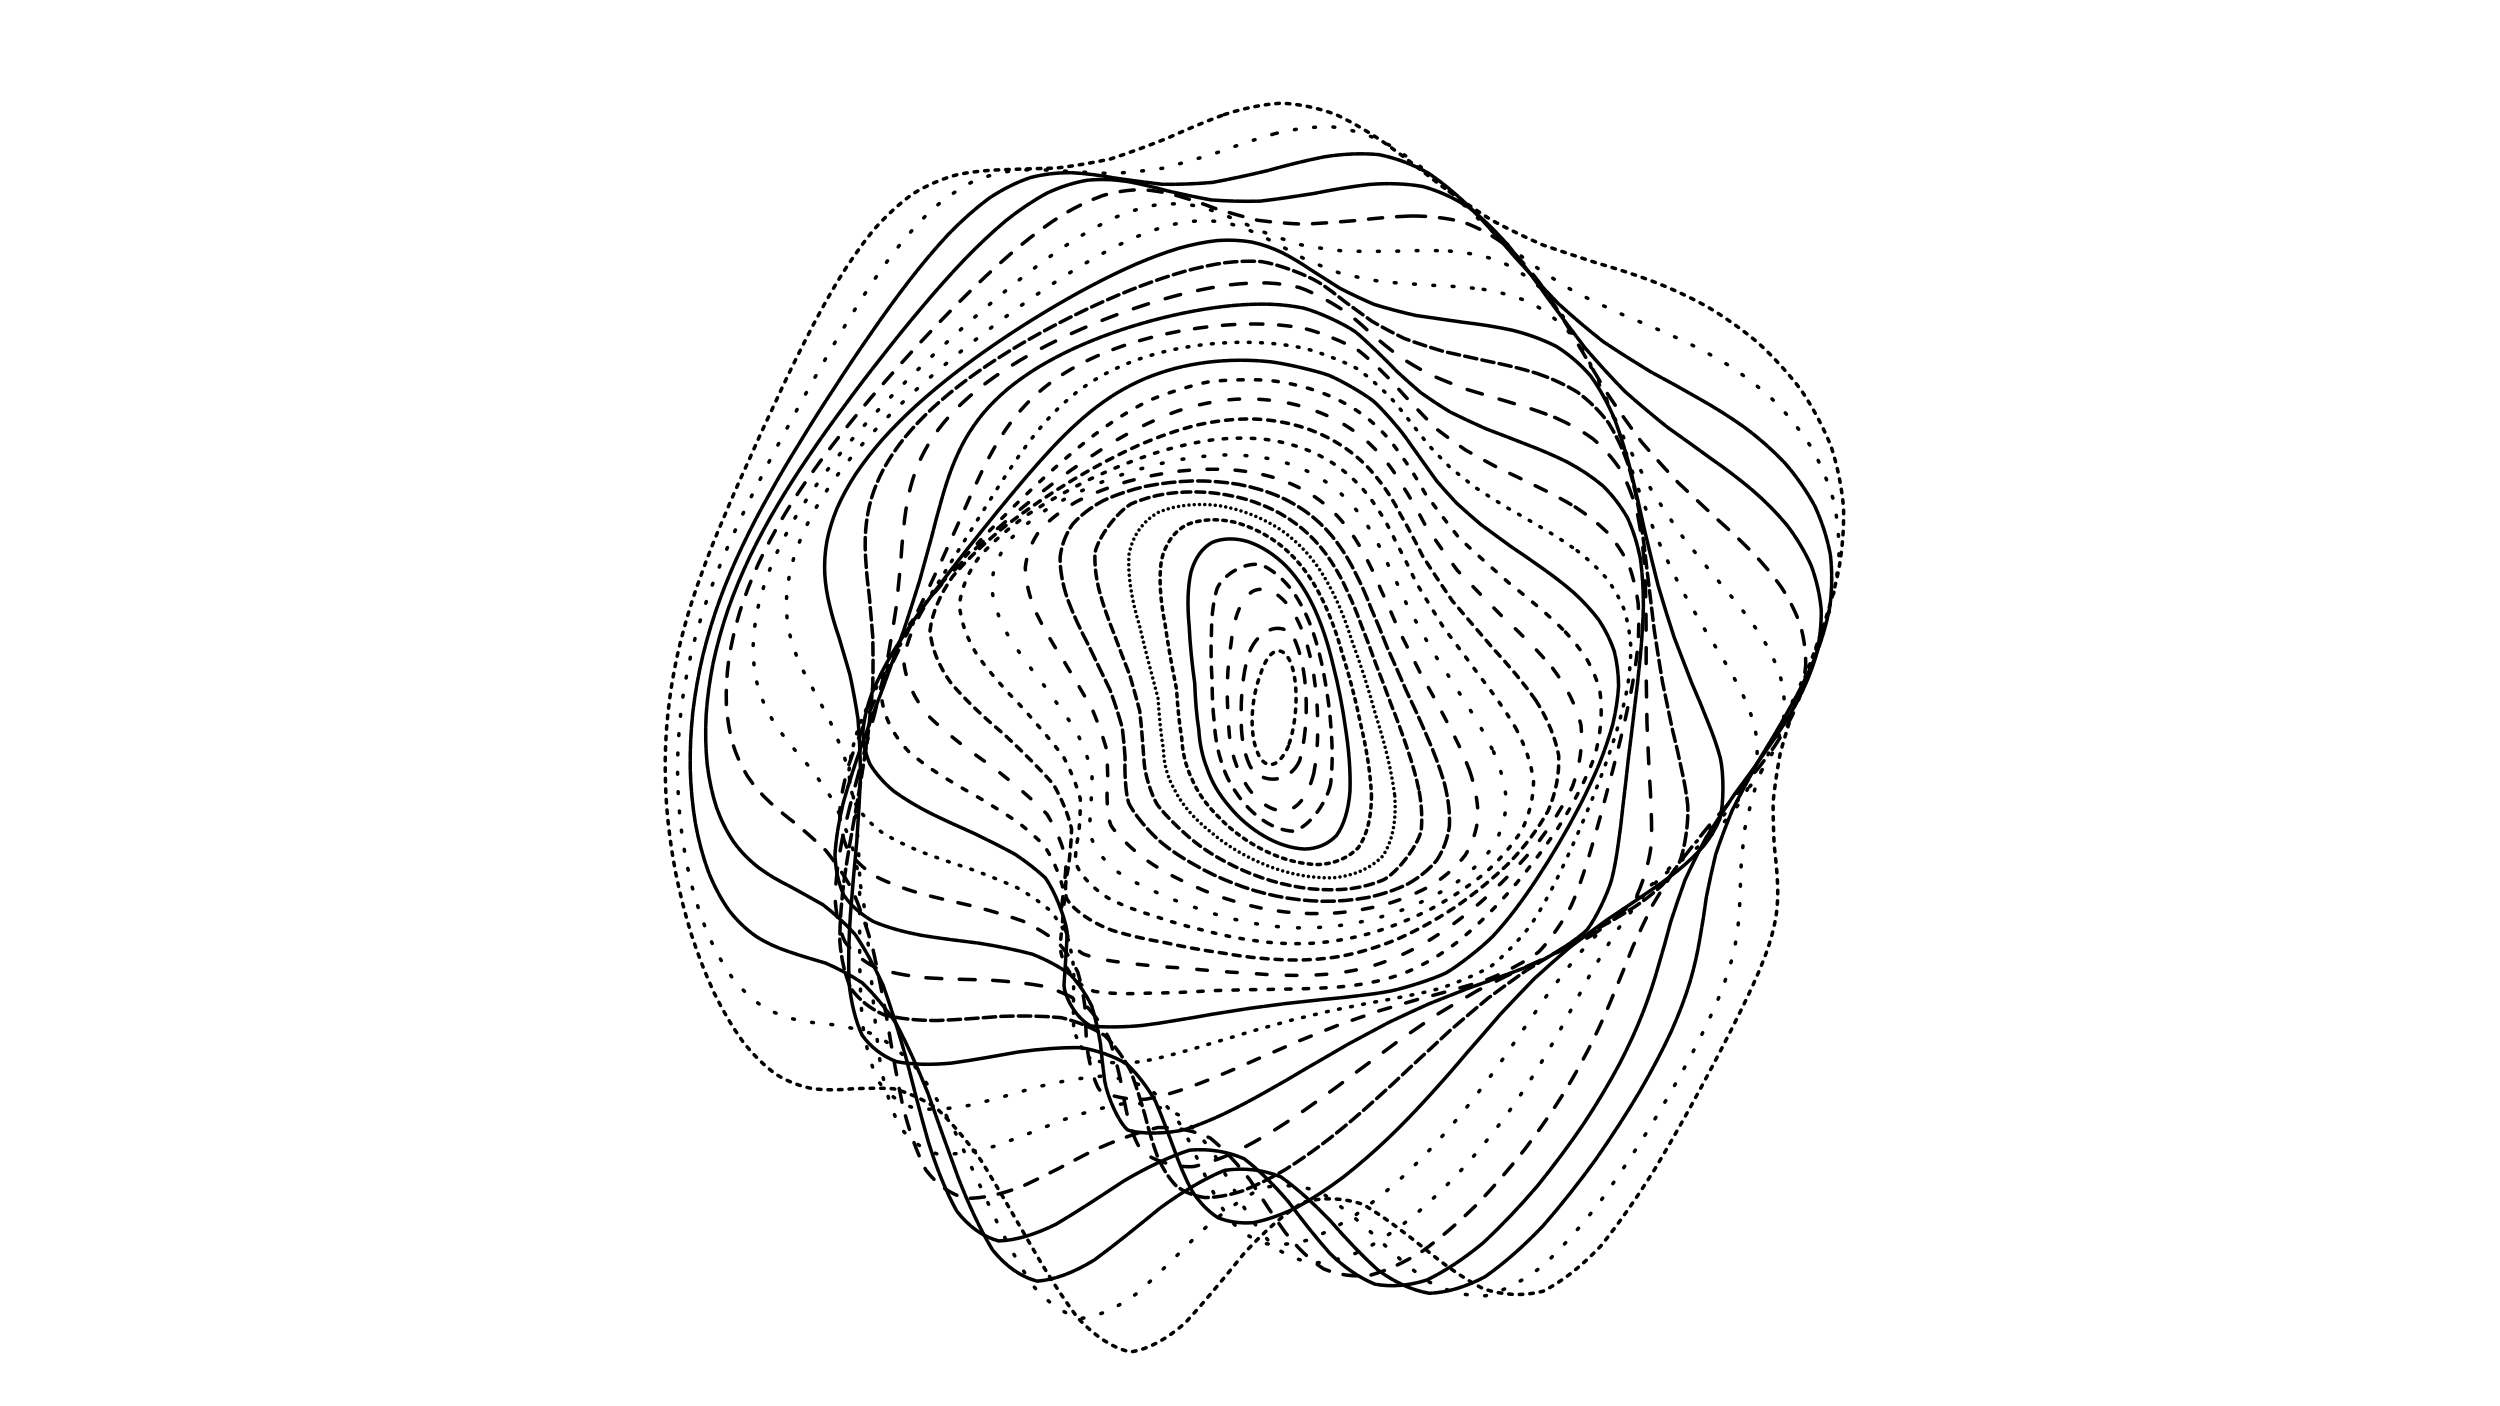 <svg xmlns="http://www.w3.org/2000/svg" version="1.1" xmlns:xlink="http://www.w3.org/1999/xlink" xmlns:svgjs="http://svgjs.dev/svgjs" viewBox="0 0 1422 800"><defs><linearGradient x1="50%" y1="0%" x2="50%" y2="100%" id="ccchaos-grad"><stop stop-color="hsl(162, 100%, 58%)" stop-opacity="1" offset="0%"></stop><stop stop-color="hsl(270, 73%, 53%)" stop-opacity="1" offset="100%"></stop></linearGradient></defs><g stroke-width="2" stroke="url(#ccchaos-grad)" fill="none" stroke-linecap="round"><path d="M696.4 65.16C707.4 61.56 718.22 59.34 728.82 58.69 739.43 59.18 749.84 61.4 760.04 65.23 770.26 70.05 780.29 76.1 790.13 83.08 800.03 90.29 809.79 97.83 819.41 105.42 829.15 112.42 838.81 119.07 848.42 125.24 858.2 130.45 867.98 135.15 877.78 139.43 887.81 142.89 897.89 146.19 908.02 149.5 918.38 152.48 928.78 155.82 939.16 159.67 949.7 163.67 960.14 168.44 970.39 174.04 980.6 180.07 990.45 187.01 999.79 194.79 1008.83 203.1 1017.13 212.18 1024.54 221.94 1031.35 232.12 1037.06 242.85 1041.55 253.98 1045.24 265.4 1047.61 277.1 1048.63 288.95 1048.89 300.97 1047.88 313.05 1045.7 325.08 1043.09 337.2 1039.6 349.21 1035.41 361.03 1031.35 372.89 1027.01 384.51 1022.6 395.82 1018.91 407.13 1015.58 417.83 1012.71 427.89 1010.84 437.92 1009.46 447.29 1008.54 456 1008.52 464.68 1008.76 472.73 1009.11 480.17 1009.99 487.67 1010.67 494.68 1011 501.32 1011.4 508.22 1011.15 514.98 1010.14 521.79 1008.84 529.21 1006.6 537.02 1003.39 545.44 999.69 554.86 994.98 565.2 989.3 576.6 983.12 589.17 976.03 602.84 968.14 617.49 959.85 632.93 950.86 648.89 941.3 664.93 931.49 680.62 921.22 695.41 910.59 708.65 899.85 720.01 888.85 728.79 877.67 734.47 866.46 737.34 855.13 736.83 843.73 733.07 832.36 727.16 820.93 719.05 809.5 709.56 798.11 700.4 786.7 691.88 775.3 685.02 763.94 681.32 752.58 680.81 741.24 683.84 729.91 690.86 718.59 700.95 707.3 713.32 696.01 727.26 684.99 740.71 674.27 752.36 663.53 761.84 653.06 767.55 642.88 769 632.67 766.63 622.74 760 613.1 749.72 603.41 736.81 593.99 721.8 584.85 705.71 575.65 689.62 566.7 674.16 558.03 660.05 549.26 647.95 540.75 637.95 532.48 630.14 524.1 624.77 515.95 621.27 508.05 619.23 500.01 618.82 492.2 619.01 484.64 619.32 476.95 620.05 469.51 620.13 462.35 619.23 455.08 617.89 448.11 615.2 441.47 611.12 434.78 606.25 428.45 599.99 422.54 592.48 416.64 584.26 411.19 574.98 406.24 564.87 401.36 554.28 397.02 543.1 393.25 531.5 389.6 519.68 386.54 507.62 384.12 495.47 381.84 483.25 380.19 471.04 379.21 458.92 378.35 446.8 378.15 434.8 378.62 422.97 379.19 411.15 380.4 399.75 382.19 388.75 384.02 377.72 386.4 367.04 389.28 356.67 392.14 346.19 395.47 335.94 399.23 325.85 402.9 315.56 406.97 305.34 411.4 295.12 415.7 284.6 420.34 274 425.3 263.27 430.11 252.2 435.24 240.96 440.68 229.58 445.98 217.95 451.61 206.25 457.55 194.58 463.4 182.9 469.59 171.48 476.12 160.48 482.61 149.87 489.47 139.99 496.68 131.04 503.9 122.86 511.49 115.84 519.45 110.1 527.44 105.26 535.8 101.69 544.51 99.34 553.27 97.57 562.36 96.68 571.76 96.47 581.21 96.11 590.96 95.9 600.95 95.58 610.99 94.38 621.26 92.68 631.72 90.4 642.21 86.98 652.87 83.03 663.66 78.75 674.46 73.86 685.39 69.21 696.39 65.16" stroke-dasharray="2 4" transform="rotate(0, 711, 400)" opacity="1.00"></path><path d="M695.67 75.96C706.28 72.33 716.75 70.03 727.05 69.24 737.35 69.55 747.49 71.53 757.46 75.1 767.46 79.66 777.31 85.46 787.01 92.24 796.78 99.32 806.43 106.82 815.99 114.46 825.66 121.63 835.29 128.53 844.87 135.02 854.62 140.62 864.37 145.73 874.14 150.39 884.1 154.21 894.1 157.78 904.11 161.25 914.31 164.26 924.51 167.49 934.63 171.07 944.85 174.65 954.92 178.85 964.74 183.74 974.47 188.94 983.79 194.95 992.56 201.75 1000.99 208.97 1008.69 216.97 1015.49 225.64 1021.71 234.71 1026.88 244.36 1030.87 254.47 1034.13 264.87 1036.16 275.62 1036.93 286.59 1037.02 297.75 1035.96 309.02 1033.8 320.32 1031.29 331.71 1027.96 343.05 1023.99 354.25 1020.16 365.48 1016.06 376.52 1011.86 387.3 1008.34 398.08 1005.12 408.31 1002.28 417.97 1000.37 427.61 998.89 436.68 997.82 445.2 997.58 453.73 997.58 461.76 997.69 469.35 998.33 477.05 998.81 484.45 998.99 491.66 999.29 499.21 999.03 506.8 998.1 514.6 996.95 523.06 994.96 532.01 992.09 541.63 988.81 552.18 984.59 563.59 979.47 575.94 973.89 589.23 967.45 603.36 960.23 618.18 952.63 633.41 944.33 648.79 935.45 663.88 926.31 678.29 916.68 691.51 906.66 702.96 896.51 712.46 886.06 719.36 875.39 723.29 864.67 724.66 853.79 722.98 842.8 718.45 831.83 712.21 820.77 704.19 809.69 695.17 798.63 686.75 787.54 679.13 776.46 673.22 765.4 670.36 754.34 670.47 743.3 673.85 732.27 680.86 721.25 690.67 710.26 702.52 699.26 715.82 688.55 728.68 678.11 739.93 667.66 749.27 657.48 755.19 647.57 757.23 637.64 755.76 627.97 750.3 618.58 741.3 609.14 729.7 599.95 715.87 591.03 700.71 582.04 685.2 573.3 669.93 564.81 655.58 556.23 642.82 547.87 631.81 539.76 622.72 531.54 615.86 523.53 610.8 515.76 607.26 507.86 605.43 500.19 604.44 492.75 603.86 485.2 603.99 477.89 603.82 470.85 603.03 463.72 602.09 456.89 600.12 450.38 596.98 443.83 593.29 437.65 588.34 431.87 582.22 426.11 575.48 420.79 567.69 415.96 558.99 411.21 549.85 406.99 540 403.32 529.59 399.78 518.95 396.82 507.92 394.48 496.65 392.28 485.29 390.71 473.79 389.78 462.25 388.99 450.69 388.85 439.13 389.36 427.62 389.97 416.1 391.2 404.88 393 393.96 394.84 383.01 397.21 372.3 400.08 361.81 402.91 351.22 406.21 340.76 409.91 330.39 413.53 319.84 417.52 309.3 421.87 298.71 426.09 287.89 430.63 276.96 435.48 265.91 440.19 254.62 445.19 243.21 450.49 231.73 455.65 220.13 461.12 208.56 466.88 197.14 472.54 185.86 478.53 174.95 484.83 164.59 491.08 154.72 497.67 145.66 504.59 137.58 511.5 130.29 518.77 124.15 526.38 119.26 534.01 115.18 541.99 112.27 550.3 110.46 558.64 109.09 567.31 108.46 576.28 108.38 585.29 108.05 594.58 107.76 604.13 107.3 613.71 105.92 623.52 104.03 633.54 101.56 643.57 98 653.79 93.96 664.16 89.6 674.53 84.7 685.04 80.03 695.66 75.96" stroke-dasharray="1 10" transform="rotate(5.276, 711, 400)" opacity="0.97"></path><path d="M695.51 86.76C705.76 83.11 715.89 80.74 725.89 79.81 735.89 79.94 745.77 81.69 755.52 84.98 765.3 89.26 774.97 94.79 784.53 101.32 794.15 108.24 803.69 115.65 813.17 123.29 822.74 130.57 832.29 137.68 841.82 144.46 851.48 150.43 861.16 155.94 870.84 161.01 880.68 165.23 890.53 169.15 900.37 172.87 910.34 176.04 920.26 179.3 930.07 182.78 939.92 186.11 949.56 189.91 958.9 194.26 968.12 198.79 976.88 204.02 985.07 209.95 992.91 216.21 1000 223.19 1006.22 230.83 1011.88 238.83 1016.52 247.41 1020.06 256.49 1022.92 265.85 1024.64 275.61 1025.19 285.65 1025.14 295.88 1024.03 306.29 1021.92 316.8 1019.51 327.4 1016.35 338.02 1012.6 348.57 1008.99 359.15 1005.11 369.62 1001.13 379.89 997.77 390.17 994.65 399.99 991.86 409.34 989.92 418.69 988.35 427.6 987.14 436.07 986.7 444.59 986.48 452.76 986.37 460.64 986.77 468.68 987.04 476.6 987.07 484.48 987.25 492.74 986.95 501.2 986.06 509.98 985.02 519.39 983.23 529.36 980.65 540 977.73 551.42 973.95 563.62 969.33 576.59 964.32 590.22 958.48 604.44 951.89 619.02 944.94 633.69 937.32 648.18 929.1 662.05 920.62 674.99 911.64 686.52 902.25 696.14 892.71 703.81 882.83 708.95 872.7 711.29 862.51 711.35 852.12 708.71 841.59 703.61 831.05 697.21 820.41 689.41 809.71 680.95 799.02 673.31 788.29 666.6 777.55 661.61 766.82 659.52 756.08 660.21 745.35 663.88 734.64 670.87 723.93 680.38 713.24 691.72 702.55 704.4 692.13 716.68 681.98 727.51 671.81 736.68 661.9 742.76 652.26 745.31 642.59 744.67 633.17 740.29 624.01 732.54 614.81 722.23 605.84 709.62 597.12 695.49 588.34 680.73 579.78 665.85 571.46 651.5 563.06 638.33 554.87 626.56 546.9 616.42 538.83 608.24 530.96 601.74 523.32 596.75 515.57 593.46 508.02 591.16 500.72 589.51 493.3 588.76 486.13 588.02 479.23 586.98 472.25 586.07 465.56 584.41 459.19 581.86 452.8 578.97 446.76 575.01 441.12 569.99 435.51 564.5 430.34 557.99 425.64 550.56 421.03 542.74 416.92 534.14 413.37 524.9 409.94 515.43 407.09 505.45 404.84 495.1 402.73 484.64 401.23 473.91 400.37 463 399.64 452.07 399.54 440.99 400.09 429.83 400.74 418.67 401.99 407.69 403.79 396.88 405.64 386.04 408 375.34 410.84 364.76 413.65 354.1 416.9 343.49 420.55 332.9 424.11 322.17 428.04 311.4 432.3 300.56 436.44 289.55 440.9 278.44 445.64 267.25 450.25 255.91 455.14 244.52 460.3 233.14 465.33 221.76 470.65 210.52 476.25 199.54 481.74 188.82 487.53 178.58 493.62 168.99 499.64 159.95 505.99 151.79 512.64 144.63 519.27 138.25 526.24 132.98 533.52 128.9 540.81 125.52 548.43 123.21 556.37 121.87 564.32 120.83 572.59 120.4 581.15 120.38 589.73 120.02 598.6 119.61 607.72 118.97 616.86 117.41 626.24 115.32 635.83 112.66 645.43 108.97 655.22 104.83 665.18 100.42 675.14 95.51 685.26 90.84 695.51 86.76" stroke-dasharray="5 1" transform="rotate(10.552, 711, 400)" opacity="0.93"></path><path d="M695.93 97.56C705.82 93.9 715.62 91.46 725.33 90.41 735.05 90.36 744.67 91.87 754.2 94.88 763.76 98.86 773.24 104.1 782.64 110.36 792.1 117.06 801.51 124.33 810.87 131.92 820.32 139.26 829.76 146.53 839.18 153.54 848.72 159.85 858.26 165.75 867.79 171.22 877.45 175.88 887.09 180.19 896.69 184.25 906.37 187.7 915.97 191.11 925.4 194.63 934.83 197.87 944.01 201.44 952.85 205.44 961.52 209.47 969.72 214.09 977.32 219.31 984.56 224.75 991.07 230.85 996.72 237.58 1001.84 244.58 1006 252.16 1009.11 260.26 1011.61 268.6 1013.05 277.38 1013.41 286.49 1013.24 295.78 1012.1 305.31 1010.05 315.02 1007.75 324.81 1004.76 334.7 1001.22 344.6 997.82 354.54 994.17 364.44 990.4 374.25 987.19 384.06 984.18 393.54 981.45 402.67 979.49 411.8 977.84 420.63 976.5 429.16 975.89 437.77 975.46 446.17 975.14 454.44 975.31 462.9 975.38 471.38 975.24 479.96 975.3 488.92 974.93 498.18 974.05 507.84 973.08 518.06 971.45 528.84 969.11 540.23 966.49 552.25 963.09 564.89 958.92 578.11 954.41 591.72 949.13 605.65 943.13 619.65 936.8 633.45 929.81 646.78 922.24 659.22 914.42 670.56 906.08 680.35 897.32 688.16 888.39 694.08 879.11 697.59 869.55 698.52 859.9 697.48 850.03 694.08 839.99 688.61 829.92 682.2 819.72 674.75 809.44 666.92 799.16 660.08 788.82 654.27 778.44 650.17 768.08 648.81 757.68 650.01 747.29 653.94 736.91 660.88 726.51 670.08 716.14 680.92 705.76 692.98 695.64 704.69 685.77 715.1 675.89 724.07 666.25 730.26 656.87 733.25 647.45 733.36 638.27 729.99 629.34 723.43 620.36 714.41 611.6 703.04 603.08 690.01 594.49 676.12 586.12 661.81 577.96 647.69 569.73 634.36 561.69 622.08 553.87 611.13 545.95 601.85 538.23 594.07 530.72 587.73 523.11 583 515.71 579.36 508.53 576.51 501.27 574.69 494.24 573.13 487.48 571.55 480.66 570.32 474.12 568.63 467.9 566.29 461.67 563.83 455.79 560.51 450.3 556.28 444.85 551.74 439.83 546.25 435.27 539.89 430.8 533.21 426.83 525.74 423.4 517.57 420.1 509.18 417.35 500.21 415.19 490.76 413.17 481.21 411.76 471.26 410.96 461.01 410.3 450.73 410.25 440.19 410.82 429.43 411.5 418.68 412.77 407.97 414.57 397.33 416.41 386.67 418.76 376.04 421.57 365.45 424.35 354.8 427.56 344.13 431.14 333.43 434.66 322.63 438.52 311.77 442.7 300.83 446.77 289.8 451.13 278.68 455.78 267.53 460.29 256.33 465.07 245.15 470.11 234.08 475.02 223.11 480.2 212.38 485.64 202.03 490.98 192.02 496.59 182.58 502.49 173.86 508.3 165.73 514.42 158.5 520.83 152.28 527.19 146.79 533.88 142.37 540.86 139.03 547.83 136.3 555.12 134.51 562.7 133.54 570.29 132.76 578.18 132.45 586.36 132.44 594.54 132 603 131.44 611.71 130.59 620.44 128.82 629.4 126.53 638.58 123.7 647.77 119.88 657.16 115.66 666.72 111.21 676.29 106.29 686.03 101.64 695.93 97.56" stroke-dasharray="11 1" transform="rotate(15.828, 711, 400)" opacity="0.90"></path><path d="M696.9 108.37C706.45 104.7 715.94 102.2 725.36 101.03 734.79 100.81 744.16 102.09 753.47 104.8 762.8 108.48 772.08 113.4 781.3 119.35 790.58 125.81 799.83 132.89 809.04 140.36 818.33 147.71 827.62 155.06 836.88 162.26 846.24 168.86 855.59 175.11 864.92 180.97 874.33 186.07 883.71 190.81 893.01 195.25 902.35 199.06 911.56 202.74 920.58 206.42 929.55 209.73 938.23 213.25 946.54 217.06 954.66 220.79 962.28 224.98 969.29 229.67 975.96 234.47 981.89 239.84 987 245.79 991.62 251.93 995.32 258.63 998.04 265.84 1000.21 273.24 1001.4 281.09 1001.6 289.33 1001.34 297.71 1000.19 306.4 998.2 315.33 996.01 324.33 993.19 333.51 989.86 342.79 986.67 352.1 983.23 361.47 979.66 370.86 976.61 380.26 973.71 389.44 971.04 398.41 969.07 407.39 967.37 416.2 965.92 424.86 965.14 433.61 964.52 442.29 964 450.97 963.95 459.86 963.83 468.87 963.53 478.09 963.44 487.66 962.98 497.59 962.09 507.93 961.16 518.74 959.64 530.07 957.49 541.91 955.13 554.2 952.06 566.94 948.28 580.04 944.22 593.29 939.44 606.6 933.98 619.7 928.23 632.37 921.85 644.33 914.89 655.21 907.69 664.89 899.99 672.93 891.84 678.99 883.53 683.3 874.85 685.35 865.87 685.07 856.79 683.13 847.45 679.18 837.93 673.52 828.36 667.25 818.64 660.25 808.8 653.12 798.96 647.1 789.03 642.17 779.04 638.9 769.06 638.21 759.04 639.89 748.99 644.03 738.96 650.89 728.9 659.77 718.85 670.11 708.79 681.58 698.97 692.72 689.39 702.7 679.79 711.44 670.42 717.7 661.29 721.06 652.13 721.83 643.19 719.41 634.47 713.98 625.71 706.19 617.16 696.07 608.83 684.2 600.43 671.3 592.24 657.71 584.25 644.01 576.18 630.76 568.3 618.23 560.63 606.73 552.87 596.58 545.29 587.74 537.92 580.19 530.47 574.13 523.22 569.17 516.18 565.08 509.08 562.08 502.21 559.53 495.6 557.18 488.94 555.35 482.57 553.3 476.51 550.86 470.45 548.49 464.74 545.46 459.41 541.71 454.13 537.78 449.27 533.04 444.86 527.5 440.55 521.73 436.72 515.19 433.41 507.94 430.24 500.52 427.6 492.46 425.54 483.85 423.63 475.14 422.29 465.96 421.55 456.37 420.96 446.74 420.95 436.76 421.56 426.45 422.26 416.14 423.54 405.77 425.33 395.36 427.17 384.95 429.5 374.48 432.27 363.98 435.02 353.44 438.17 342.83 441.7 332.16 445.15 321.44 448.95 310.64 453.05 299.79 457.04 288.9 461.32 277.97 465.87 267.06 470.29 256.2 474.97 245.43 479.89 234.85 484.69 224.48 489.74 214.43 495.04 204.84 500.23 195.67 505.68 187.12 511.39 179.34 517.02 172.16 522.93 165.88 529.11 160.58 535.23 155.95 541.66 152.31 548.36 149.65 555.04 147.48 562.02 146.12 569.28 145.46 576.53 144.85 584.07 144.59 591.88 144.53 599.69 143.96 607.77 143.21 616.1 142.14 624.43 140.16 633 137.66 641.79 134.66 650.58 130.73 659.59 126.44 668.78 121.96 677.97 117.06 687.35 112.43 696.9 108.37" stroke-dasharray="8 8" transform="rotate(21.103, 711, 400)" opacity="0.87"></path><path d="M698.4 119.17C707.61 115.51 716.8 112.97 725.93 111.68 735.08 111.29 744.19 112.33 753.25 114.76 762.34 118.12 771.41 122.7 780.43 128.33 789.5 134.49 798.56 141.34 807.58 148.64 816.68 155.92 825.76 163.3 834.82 170.62 843.95 177.45 853.06 184 862.12 190.22 871.25 195.74 880.31 200.92 889.25 205.78 898.2 210 906.99 214.04 915.55 217.98 924.02 221.5 932.19 225.11 939.95 228.9 947.5 232.5 954.55 236.45 960.99 240.79 967.08 245.14 972.47 249.97 977.07 255.31 981.21 260.75 984.49 266.71 986.85 273.16 988.73 279.74 989.7 286.79 989.76 294.24 989.42 301.79 988.28 309.7 986.37 317.91 984.29 326.18 981.64 334.69 978.51 343.4 975.53 352.12 972.3 361.01 968.93 370.03 966.03 379.05 963.25 387.99 960.64 396.83 958.67 405.7 956.91 414.53 955.37 423.33 954.45 432.22 953.66 441.17 952.95 450.22 952.7 459.47 952.38 468.93 951.92 478.65 951.68 488.68 951.13 499.07 950.19 509.87 949.27 521.01 947.83 532.58 945.83 544.55 943.67 556.77 940.88 569.27 937.44 581.9 933.77 594.48 929.44 606.87 924.47 618.83 919.25 630.19 913.43 640.64 907.05 649.88 900.46 657.89 893.36 664.24 885.81 668.68 878.12 671.52 870.03 672.31 861.62 671.03 853.12 668.4 844.33 664.09 835.34 658.41 826.29 652.4 817.06 645.93 807.69 639.54 798.31 634.35 788.82 630.27 779.24 627.8 769.67 627.74 760.04 629.83 750.36 634.14 740.69 640.9 730.98 649.46 721.27 659.31 711.54 670.19 702.03 680.76 692.74 690.31 683.44 698.8 674.34 705.07 665.46 708.75 656.55 710.11 647.85 708.54 639.35 704.17 630.81 697.57 622.47 688.69 614.33 678.01 606.13 666.17 598.11 653.45 590.29 640.35 582.4 627.41 574.68 614.87 567.16 603.06 559.57 592.3 552.15 582.62 544.93 574.07 537.64 566.83 530.54 560.63 523.67 555.34 516.74 551.13 510.03 547.5 503.59 544.22 497.11 541.58 490.91 538.94 485.03 536.12 479.15 533.52 473.62 530.48 468.46 526.9 463.36 523.28 458.67 518.99 454.42 514.01 450.27 508.89 446.59 503.06 443.42 496.55 440.38 489.91 437.86 482.63 435.9 474.76 434.08 466.82 432.83 458.34 432.16 449.38 431.62 440.4 431.66 430.98 432.29 421.15 433.02 411.32 434.3 401.34 436.08 391.25 437.91 381.16 440.21 370.95 442.93 360.65 445.65 350.34 448.75 339.94 452.21 329.45 455.61 318.96 459.33 308.4 463.35 297.81 467.27 287.25 471.47 276.71 475.92 266.24 480.25 255.89 484.83 245.71 489.64 235.8 494.33 226.17 499.27 216.93 504.43 208.23 509.48 199.97 514.78 192.38 520.33 185.58 525.78 179.35 531.5 174 537.47 169.59 543.37 165.75 549.56 162.81 556 160.74 562.42 159.04 569.11 158.02 576.06 157.57 583 157.05 590.22 156.79 597.69 156.61 605.15 155.87 612.88 154.91 620.84 153.6 628.81 151.4 637.01 148.71 645.43 145.54 653.85 141.52 662.49 137.17 671.32 132.67 680.16 127.8 689.19 123.21 698.4 119.17" stroke-dasharray="1 10" transform="rotate(26.379, 711, 400)" opacity="0.84"></path><path d="M700.37 129.97C709.25 126.33 718.13 123.75 726.98 122.35 735.84 121.81 744.68 122.62 753.49 124.75 762.33 127.79 771.15 132.02 779.95 137.29 788.79 143.13 797.61 149.69 806.41 156.78 815.27 163.93 824.11 171.27 832.91 178.63 841.77 185.62 850.59 192.41 859.33 198.93 868.12 204.84 876.8 210.43 885.34 215.72 893.86 220.38 902.19 224.83 910.26 229.12 918.22 232.95 925.85 236.77 933.05 240.68 940.04 244.33 946.52 248.21 952.4 252.38 957.95 256.47 962.82 260.95 966.93 265.85 970.63 270.78 973.52 276.18 975.56 282.02 977.18 287.94 977.96 294.31 977.9 301.09 977.51 307.94 976.38 315.17 974.55 322.75 972.6 330.36 970.11 338.29 967.18 346.48 964.4 354.69 961.38 363.14 958.2 371.83 955.45 380.51 952.78 389.23 950.24 397.97 948.28 406.74 946.49 415.57 944.87 424.49 943.82 433.48 942.88 442.63 942 451.97 941.56 461.46 941.05 471.22 940.43 481.27 940.04 491.54 939.38 502.17 938.39 513.13 937.44 524.32 936.04 535.84 934.15 547.6 932.16 559.44 929.59 571.38 926.45 583.25 923.12 594.88 919.18 606.14 914.66 616.76 909.92 626.67 904.61 635.56 898.77 643.15 892.74 649.54 886.21 654.31 879.25 657.28 872.14 658.84 864.64 658.57 856.8 656.51 848.87 653.39 840.64 648.9 832.18 643.35 823.66 637.72 814.94 631.86 806.06 626.23 797.15 621.85 788.11 618.6 778.97 616.87 769.83 617.37 760.6 619.83 751.31 624.27 742.02 630.92 732.68 639.14 723.3 648.51 713.93 658.81 704.73 668.83 695.74 677.94 686.73 686.16 677.91 692.4 669.29 696.32 660.64 698.2 652.18 697.4 643.91 694.01 635.6 688.55 627.47 680.88 619.52 671.39 611.52 660.68 603.69 648.92 596.04 636.58 588.34 624.14 580.8 611.82 573.44 599.96 566.02 588.85 558.77 578.58 551.72 569.25 544.6 561.03 537.68 553.76 530.98 547.36 524.23 541.98 517.71 537.24 511.44 532.97 505.16 529.4 499.15 525.99 493.45 522.58 487.77 519.51 482.43 516.2 477.45 512.51 472.54 508.91 468.02 504.79 463.94 500.11 459.96 495.37 456.44 490.02 453.41 484.06 450.51 478 448.12 471.34 446.26 464.1 444.55 456.8 443.38 448.94 442.77 440.58 442.29 432.19 442.37 423.31 443.02 413.99 443.77 404.66 445.05 395.13 446.82 385.42 448.63 375.73 450.89 365.88 453.57 355.91 456.24 345.96 459.29 335.9 462.68 325.76 466.01 315.66 469.66 305.5 473.6 295.36 477.44 285.3 481.55 275.3 485.91 265.45 490.15 255.78 494.63 246.34 499.34 237.25 503.93 228.47 508.74 220.15 513.78 212.4 518.71 205.1 523.87 198.49 529.25 192.66 534.55 187.36 540.09 182.89 545.86 179.29 551.57 176.16 557.54 173.83 563.75 172.26 569.91 170.93 576.34 170.16 583.02 169.82 589.67 169.33 596.58 168.99 603.74 168.65 610.88 167.71 618.27 166.52 625.9 164.96 633.52 162.54 641.38 159.66 649.45 156.34 657.52 152.23 665.81 147.85 674.3 143.35 682.79 138.52 691.48 133.98 700.37 129.97" stroke-dasharray="1 10" transform="rotate(31.655, 711, 400)" opacity="0.80"></path><path d="M702.73 140.78C711.29 137.16 719.86 134.55 728.41 133.06 736.98 132.36 745.54 132.95 754.09 134.79 762.65 137.5 771.21 141.37 779.75 146.26 788.33 151.75 796.89 157.99 805.42 164.8 814 171.76 822.55 178.98 831.05 186.31 839.59 193.38 848.07 200.34 856.45 207.1 864.84 213.35 873.12 219.31 881.22 225 889.28 230.11 897.12 234.99 904.67 239.68 912.1 243.88 919.18 248.02 925.83 252.17 932.26 256 938.19 259.96 943.53 264.13 950.75 270.29 961.16 284.2 964.18 292.12 965.56 297.54 966.18 303.38 966.03 309.64 965.6 315.92 964.5 322.6 962.76 329.65 960.93 336.71 958.61 344.13 955.87 351.88 953.28 359.64 950.45 367.71 947.47 376.09 944.86 384.48 942.3 392.99 939.85 401.62 937.9 410.27 936.09 419.07 934.41 428.03 933.24 437.06 932.17 446.31 931.14 455.77 930.52 465.37 929.84 475.24 929.06 485.39 928.52 495.69 927.74 506.28 926.68 517.13 925.7 528.09 924.31 539.24 922.5 550.49 920.62 561.68 918.24 572.79 915.34 583.65 912.3 594.13 908.7 604.08 904.57 613.26 900.26 621.67 895.42 628.98 890.08 634.98 884.56 639.85 878.58 643.18 872.17 644.87 865.62 645.35 858.68 644.24 851.4 641.6 844.03 638.19 836.35 633.69 828.42 628.4 820.43 623.24 812.23 618.03 803.84 613.19 795.42 609.61 786.85 607.14 778.15 606.1 769.45 607.11 760.64 609.88 751.75 614.42 742.86 620.93 733.9 628.82 724.88 637.7 715.86 647.44 707 656.92 698.32 665.59 689.62 673.51 681.09 679.68 672.73 683.79 664.36 686.1 656.14 685.99 648.1 683.51 640.03 679.11 632.12 672.61 624.37 664.31 616.59 654.76 608.96 644.05 601.5 632.59 593.99 620.82 586.63 608.93 579.46 597.25 572.23 586.05 565.16 575.45 558.29 565.58 551.37 556.61 544.64 548.46 538.12 541.1 531.57 534.66 525.24 528.88 519.17 523.62 513.1 519.06 507.29 514.79 501.79 510.66 496.32 506.95 491.17 503.15 486.39 499.15 481.68 495.32 477.35 491.13 473.45 486.52 469.64 481.93 466.28 476.83 463.4 471.2 460.64 465.54 458.38 459.33 456.63 452.58 455.02 445.78 453.93 438.46 453.39 430.62 452.97 422.76 453.09 414.42 453.75 405.6 454.52 396.79 455.79 387.73 457.54 378.49 459.33 369.27 461.55 359.87 464.17 350.35 466.79 340.87 469.78 331.28 473.09 321.63 476.36 312.06 479.93 302.47 483.78 292.93 487.55 283.52 491.57 274.23 495.83 265.14 499.99 256.26 504.37 247.69 508.98 239.5 513.46 231.65 518.17 224.29 523.08 217.54 527.89 211.21 532.92 205.56 538.16 200.66 543.3 196.23 548.68 192.56 554.28 189.68 559.8 187.17 565.56 185.34 571.55 184.16 577.49 183.1 583.68 182.48 590.1 182.18 596.49 181.64 603.12 181.16 609.98 180.62 616.83 179.46 623.91 178.01 631.22 176.21 638.52 173.58 646.05 170.52 653.79 167.06 661.53 162.88 669.48 158.47 677.64 153.99 685.8 149.22 694.16 144.74 702.73 140.78" stroke-dasharray="3 0" transform="rotate(36.931, 711, 400)" opacity="0.77"></path><path d="M705.39 151.58C713.64 148 721.9 145.37 730.15 143.79 738.41 142.95 746.68 143.32 754.94 144.88 763.21 147.26 771.48 150.76 779.74 155.26 788.01 160.36 796.28 166.24 804.51 172.73 812.77 179.43 820.99 186.48 829.14 193.7 837.32 200.77 845.42 207.81 853.4 214.73 861.37 221.23 869.2 227.52 876.83 233.56 884.4 239.08 891.73 244.38 898.75 249.48 905.65 254.11 912.18 258.63 918.28 263.09 924.17 267.21 929.56 271.38 934.38 275.68 940.88 281.91 950.11 295.48 952.72 303.01 953.89 308.11 954.37 313.6 954.15 319.47 953.7 325.33 952.64 331.58 951 338.22 949.29 344.85 947.13 351.86 944.58 359.23 942.18 366.61 939.54 374.35 936.73 382.46 934.28 390.57 931.83 398.87 929.45 407.34 927.53 415.84 925.71 424.55 923.99 433.46 922.73 442.43 921.53 451.63 920.37 461.07 919.59 470.59 918.75 480.37 917.82 490.38 917.13 500.47 916.24 510.77 915.1 521.23 914.05 531.7 912.67 542.22 910.9 552.7 909.11 563 906.87 573.06 904.17 582.73 901.37 591.93 898.06 600.48 894.28 608.18 890.34 615.08 885.92 620.88 881.02 625.4 875.99 628.89 870.5 630.97 864.6 631.57 858.58 631.19 852.18 629.44 845.44 626.44 838.61 622.91 831.47 618.54 824.06 613.63 816.6 609.02 808.91 604.51 801.01 600.45 793.09 597.64 784.99 595.9 776.75 595.5 768.5 596.96 760.12 600 751.64 604.59 743.16 610.94 734.59 618.49 725.94 626.9 717.3 636.08 708.78 645.03 700.42 653.25 692.04 660.86 683.81 666.92 675.73 671.16 667.63 673.84 659.68 674.34 651.88 672.67 644.06 669.27 636.38 663.87 628.85 656.74 621.29 648.36 613.88 638.75 606.62 628.26 599.32 617.3 592.18 606.03 585.19 594.73 578.17 583.69 571.31 573.01 564.63 562.86 557.92 553.39 551.4 544.59 545.08 536.47 538.75 529.14 532.64 522.43 526.78 516.25 520.92 510.75 515.34 505.6 510.05 500.69 504.8 496.24 499.87 491.83 495.29 487.36 490.78 483.12 486.65 478.67 482.93 473.93 479.31 469.28 476.12 464.24 473.39 458.77 470.78 453.31 468.64 447.39 467.01 440.99 465.5 434.57 464.5 427.66 464.01 420.28 463.65 412.89 463.81 405.03 464.49 396.72 465.26 388.41 466.53 379.87 468.24 371.15 470 362.45 472.18 353.58 474.75 344.61 477.31 335.69 480.23 326.68 483.46 317.67 486.66 308.73 490.15 299.83 493.9 291.03 497.58 282.38 501.52 273.9 505.68 265.68 509.75 257.69 514.03 250.04 518.53 242.82 522.92 235.93 527.52 229.55 532.31 223.77 537 218.38 541.9 213.64 547 209.6 554.62 204.47 570.8 197.99 579.37 196.36 585.11 195.47 591.07 194.91 597.25 194.57 603.39 193.92 609.77 193.26 616.36 192.48 622.93 191.08 629.72 189.38 636.74 187.32 643.73 184.49 650.95 181.27 658.38 177.69 665.8 173.46 673.43 169.05 681.27 164.59 689.11 159.89 697.15 155.48 705.39 151.58" stroke-dasharray="7 3" transform="rotate(42.207, 711, 400)" opacity="0.74"></path><path d="M708.27 162.38C716.19 158.85 724.13 156.21 732.07 154.56 740.02 153.59 747.98 153.75 755.93 155.03 763.89 157.08 771.85 160.2 779.78 164.3 787.74 169 795.67 174.48 803.56 180.6 811.46 186.99 819.32 193.79 827.09 200.83 834.87 207.81 842.55 214.85 850.09 221.84 857.61 228.51 864.97 235.04 872.1 241.36 879.17 247.25 885.98 252.94 892.48 258.43 898.84 263.48 904.83 268.4 910.39 273.23 915.75 277.7 920.63 282.17 924.97 286.7 930.79 293.19 938.94 306.85 941.18 314.24 942.36 321.81 941.3 338.63 939.26 347.94 937.67 354.24 935.67 360.93 933.31 368 931.08 375.06 928.63 382.51 926 390.36 923.69 398.2 921.36 406.27 919.06 414.55 917.18 422.85 915.35 431.38 913.6 440.12 912.26 448.9 910.97 457.92 909.69 467.14 908.76 476.41 907.78 485.89 906.71 495.53 905.88 505.19 904.87 514.97 903.64 524.8 902.53 534.54 901.12 544.22 899.38 553.72 897.64 562.95 895.51 571.83 892.97 580.19 890.36 588.05 887.31 595.18 883.81 601.41 878.18 609.08 864.54 617.26 856.6 617.51 851.07 616.47 845.17 614.3 838.94 611.12 832.63 607.63 826 603.54 819.11 599.1 812.16 595.09 804.97 591.29 797.57 588 790.14 585.94 782.52 584.88 774.73 585.05 766.94 586.91 759 590.16 750.94 594.78 742.88 600.94 734.71 608.15 726.45 616.1 718.19 624.74 710.03 633.16 702 640.94 693.96 648.21 686.04 654.14 678.25 658.45 670.45 661.42 662.78 662.44 655.24 661.51 647.68 659.01 640.25 654.66 632.96 648.65 625.64 641.42 618.46 632.94 611.42 623.49 604.35 613.47 597.43 602.96 590.66 592.24 583.86 581.57 577.23 571.05 570.76 560.86 564.28 551.15 557.98 541.94 551.89 533.29 545.79 525.27 539.91 517.81 534.28 510.85 528.66 504.5 523.3 498.53 518.24 492.86 513.22 487.65 508.51 482.57 504.15 477.55 499.86 472.8 495.94 467.95 492.4 462.95 488.98 458.07 485.96 452.93 483.38 447.47 480.92 442.06 478.92 436.28 477.39 430.11 475.99 423.94 475.07 417.36 474.65 410.36 474.34 403.36 474.53 395.95 475.22 388.13 476 380.31 477.25 372.3 478.93 364.13 480.66 355.98 482.79 347.71 485.29 339.37 487.79 331.08 490.63 322.75 493.78 314.45 496.9 306.24 500.3 298.12 503.96 290.14 507.55 282.33 511.39 274.73 515.45 267.43 519.42 260.36 523.61 253.66 528 247.41 532.28 241.46 536.77 236.03 541.45 231.17 546.03 226.65 550.8 222.74 555.77 219.46 563.18 215.3 578.88 210.12 587.17 208.8 592.71 207.99 598.47 207.4 604.42 206.95 610.34 206.13 616.47 205.24 622.81 204.2 629.12 202.54 635.64 200.59 642.37 198.29 649.08 195.27 656.01 191.9 663.14 188.23 670.25 183.97 677.58 179.57 685.1 175.15 692.62 170.54 700.35 166.22 708.27 162.38" stroke-dasharray="9 10" transform="rotate(47.483, 711, 400)" opacity="0.71"></path><path d="M711.25 173.18C718.85 169.71 726.46 167.07 734.08 165.36 741.7 164.27 749.33 164.23 756.95 165.24 764.58 166.97 772.2 169.72 779.79 173.41 787.39 177.68 794.96 182.74 802.47 188.45 809.99 194.48 817.45 200.96 824.81 207.74 832.16 214.56 839.39 221.49 846.48 228.46 853.52 235.21 860.38 241.88 867.02 248.41 873.57 254.58 879.86 260.59 885.82 266.42 891.66 271.87 897.12 277.18 902.17 282.38 907.02 287.23 911.42 292.05 915.3 296.87 920.49 303.75 927.67 317.84 929.58 325.26 930.56 332.77 929.46 349.18 927.54 358.18 926.08 364.27 924.23 370.71 922.05 377.53 920 384.33 917.72 391.52 915.27 399.1 913.09 406.69 910.88 414.5 908.68 422.52 906.83 430.56 905.02 438.81 903.25 447.27 901.85 455.74 900.47 464.42 899.1 473.25 898.04 482.1 896.93 491.09 895.74 500.16 894.77 509.19 893.65 518.25 892.34 527.24 891.15 536.09 889.7 544.76 887.97 553.14 886.26 561.21 884.2 568.82 881.79 575.85 877.91 585.23 868.05 598.69 862.05 602.29 855.52 603.68 840.43 600.17 831.96 595.79 826.13 592.48 820 588.77 813.6 584.87 807.15 581.49 800.45 578.41 793.53 575.87 786.58 574.5 779.43 574.07 772.11 574.75 764.77 576.95 757.28 580.37 749.65 584.98 742.01 590.94 734.25 597.8 726.39 605.3 718.52 613.41 710.73 621.31 703.04 628.64 695.36 635.58 687.76 641.33 680.28 645.66 672.79 648.85 665.41 650.32 658.14 650.03 650.87 648.35 643.7 644.97 636.67 640.02 629.61 633.92 622.68 626.56 615.88 618.2 609.07 609.18 602.39 599.56 595.86 589.57 589.31 579.46 582.91 569.33 576.69 559.34 570.45 549.64 564.4 540.28 558.55 531.33 552.7 522.87 547.07 514.86 541.68 507.3 536.31 500.26 531.2 493.59 526.37 487.25 521.6 481.32 517.12 475.6 512.98 470.01 508.92 464.7 505.21 459.4 501.87 454.05 498.64 448.85 495.8 443.5 493.38 437.95 491.08 432.46 489.21 426.71 487.79 420.67 486.49 414.65 485.66 408.3 485.29 401.63 485.04 394.95 485.26 387.93 485.95 380.58 486.74 373.23 487.97 365.74 489.61 358.15 491.3 350.57 493.37 342.92 495.8 335.25 498.23 327.63 500.99 320.03 504.05 312.5 507.08 305.07 510.39 297.77 513.95 290.67 517.44 283.71 521.18 277.02 525.13 270.65 529 264.49 533.08 258.72 537.36 253.4 541.54 248.34 545.92 243.78 550.47 239.76 557.26 234.41 571.63 226.79 579.2 224.41 586.86 222.55 603.03 220.2 611.55 219.23 617.25 218.2 623.16 217.07 629.25 215.75 635.32 213.83 641.59 211.63 648.05 209.1 654.49 205.92 661.13 202.43 667.97 198.67 674.79 194.41 681.82 190.04 689.03 185.68 696.24 181.17 703.65 176.94 711.25 173.18" stroke-dasharray="4 1" transform="rotate(52.759, 711, 400)" opacity="0.67"></path><path d="M714.22 183.99C721.48 180.58 728.77 177.96 736.04 176.19 743.33 174.99 750.61 174.76 757.88 175.52 765.15 176.94 772.41 179.32 779.63 182.59 786.85 186.43 794.03 191.05 801.15 196.31 808.26 201.94 815.29 208.04 822.21 214.5 829.11 221.06 835.88 227.81 842.48 234.66 849.04 241.38 855.4 248.09 861.52 254.72 867.56 261.09 873.33 267.33 878.78 273.43 884.09 279.21 889.05 284.86 893.61 290.4 897.98 295.62 901.92 300.79 905.38 305.92 910 313.26 916.3 327.99 917.93 335.57 918.75 343.17 917.64 359.47 915.86 368.28 914.51 374.22 912.82 380.48 910.82 387.09 908.93 393.67 906.82 400.62 904.53 407.93 902.5 415.24 900.4 422.75 898.29 430.45 896.5 438.15 894.71 446.05 892.94 454.09 891.49 462.15 890.04 470.35 888.59 478.64 887.42 486.92 886.2 495.26 884.9 503.59 883.81 511.85 882.58 520.03 881.19 528.06 879.92 535.9 878.43 543.47 876.68 550.66 874.98 557.52 872.98 563.86 870.67 569.58 867 577.04 857.81 586.92 852.26 589.05 846.24 589.33 832.36 584.8 824.55 580.54 819.17 577.53 813.51 574.28 807.58 570.97 801.6 568.25 795.37 565.87 788.92 564.05 782.44 563.33 775.76 563.47 768.89 564.6 762.01 567.08 754.96 570.63 747.76 575.19 740.56 580.94 733.21 587.45 725.75 594.49 718.29 602.08 710.88 609.48 703.55 616.37 696.23 622.95 688.98 628.5 681.82 632.81 674.66 636.16 667.59 637.99 660.62 638.26 653.64 637.31 646.77 634.81 640 630.85 633.23 625.82 626.57 619.57 620.04 612.31 613.5 604.35 607.08 595.69 600.81 586.56 594.53 577.18 588.39 567.62 582.43 558.04 576.46 548.59 570.67 539.31 565.08 530.31 559.5 521.65 554.13 513.34 549 505.39 543.9 497.85 539.04 490.65 534.47 483.76 529.94 477.24 525.71 470.96 521.8 464.85 517.97 459.02 514.48 453.27 511.34 447.55 508.31 441.99 505.65 436.38 503.39 430.67 501.24 425.04 499.51 419.25 498.2 413.27 497.01 407.32 496.25 401.14 495.94 394.72 495.74 388.31 495.99 381.64 496.69 374.73 497.47 367.82 498.68 360.84 500.27 353.82 501.92 346.81 503.93 339.8 506.28 332.82 508.64 325.88 511.31 319.02 514.27 312.28 517.21 305.63 520.41 299.16 523.86 292.91 527.26 286.81 530.89 280.99 534.72 275.51 538.49 270.22 542.46 265.31 546.61 260.84 552.81 254.69 565.98 245.09 572.93 241.65 579.95 238.84 594.72 235.18 602.49 234 610.36 232.65 626.92 229.4 635.63 227.1 641.46 224.93 647.48 222.48 653.69 219.75 659.87 216.42 666.23 212.83 672.79 209.02 679.32 204.77 686.05 200.45 692.96 196.18 699.86 191.77 706.95 187.66 714.22 183.99" stroke-dasharray="7 9" transform="rotate(58.034, 711, 400)" opacity="0.64"></path><path d="M717.06 194.79C723.99 191.46 730.93 188.87 737.86 187.06 744.79 185.76 751.72 185.36 758.62 185.87 765.52 186.99 772.39 189.01 779.22 191.87 786.04 195.27 792.81 199.43 799.5 204.23 806.18 209.4 812.76 215.08 819.22 221.15 825.66 227.38 831.95 233.86 838.07 240.5 844.13 247.09 849.99 253.73 855.61 260.36 861.14 266.8 866.4 273.17 871.34 279.44 876.16 285.46 880.64 291.38 884.72 297.19 888.65 302.74 892.17 308.22 895.23 313.64 899.33 321.44 904.85 336.89 906.25 344.71 906.93 352.49 905.84 368.85 904.2 377.56 902.98 383.4 901.43 389.53 899.6 395.94 897.87 402.33 895.92 409.03 893.8 416.05 891.9 423.07 889.92 430.25 887.91 437.56 886.17 444.87 884.41 452.32 882.65 459.86 881.18 467.39 879.68 475 878.17 482.63 876.91 490.22 875.59 497.8 874.2 505.28 873 512.66 871.68 519.88 870.2 526.87 868.86 533.64 867.32 540.08 865.56 546.08 862.87 554.33 856.14 567.12 852.01 571.31 847.51 573.96 836.8 574.42 830.59 572.41 823.99 569.43 809.21 561.52 801.1 557.47 795.57 555.4 789.8 553.71 783.8 552.56 777.77 552.42 771.54 553.07 765.12 554.59 758.69 557.3 752.08 560.93 745.31 565.42 738.54 570.94 731.62 577.09 724.57 583.69 717.51 590.78 710.5 597.67 703.55 604.13 696.59 610.34 689.7 615.66 682.88 619.91 676.07 623.35 669.32 625.47 662.67 626.21 656.01 625.9 649.44 624.18 642.98 621.14 636.51 617.12 630.14 611.93 623.9 605.75 617.65 598.86 611.51 591.23 605.52 583.04 599.53 574.51 593.68 565.68 588 556.7 582.32 547.7 576.81 538.74 571.5 529.93 566.2 521.31 561.11 512.92 556.25 504.82 551.43 497 546.84 489.47 542.53 482.23 538.27 475.28 534.29 468.56 530.62 462.05 527.02 455.77 523.75 449.63 520.82 443.58 517.99 437.69 515.51 431.83 513.42 425.95 511.43 420.15 509.82 414.29 508.63 408.33 507.54 402.41 506.86 396.35 506.61 390.15 506.45 383.96 506.72 377.61 507.42 371.1 508.2 364.59 509.37 358.09 510.92 351.63 512.52 345.17 514.46 338.77 516.73 332.46 519.01 326.19 521.59 320.04 524.44 314.07 527.28 308.17 530.37 302.49 533.7 297.06 536.99 291.75 540.5 286.74 544.21 282.08 549.79 275.48 561.76 264.54 568.12 260.25 574.54 256.57 588.1 251.3 595.22 249.53 602.41 247.87 617.53 244.94 625.46 243.3 630.76 241.77 636.23 240.09 641.86 238.21 647.47 235.8 653.25 233.14 659.19 230.22 665.12 226.78 671.22 223.11 677.49 219.28 683.74 215.06 690.17 210.81 696.77 206.64 703.37 202.35 710.13 198.36 717.06 194.79" stroke-dasharray="1 6" transform="rotate(63.31, 711, 400)" opacity="0.61"></path><path d="M719.69 205.59C726.27 202.36 732.85 199.8 739.42 197.96 745.99 196.58 752.53 196.03 759.05 196.31 765.56 197.14 772.03 198.8 778.45 201.26 784.86 204.23 791.2 207.91 797.44 212.23 803.68 216.93 809.81 222.14 815.8 227.77 821.76 233.6 827.57 239.72 833.2 246.05 838.77 252.41 844.13 258.88 849.25 265.39 854.28 271.8 859.05 278.18 863.51 284.52 867.86 290.67 871.88 296.74 875.53 302.74 879.04 308.53 882.17 314.25 884.88 319.91 888.5 328.1 893.34 344.23 894.53 352.29 895.11 360.28 894.07 376.78 892.58 385.41 891.47 391.19 890.07 397.19 888.39 403.41 886.82 409.62 885.03 416.07 883.07 422.77 881.3 429.47 879.44 436.26 877.52 443.13 875.85 450 874.13 456.93 872.39 463.89 870.91 470.83 869.38 477.76 867.83 484.65 866.49 491.49 865.1 498.22 863.63 504.8 862.34 511.26 860.93 517.49 859.39 523.41 857.18 531.81 851.92 545.94 848.76 551.37 841.3 557.81 827.24 559.15 821.49 556.97 815.39 554.19 801.75 547.52 794.26 544.39 786.47 542.44 769.74 542.32 760.86 544.71 754.86 547.6 748.69 551.26 742.35 555.65 736.01 560.93 729.51 566.73 722.88 572.89 716.24 579.48 709.63 585.89 703.06 591.91 696.5 597.74 689.97 602.81 683.51 606.95 677.05 610.44 670.66 612.77 664.34 613.9 658.02 614.13 651.78 613.11 645.63 610.9 639.49 607.8 633.44 603.62 627.5 598.47 621.56 592.65 615.74 586.06 610.05 578.87 604.37 571.28 598.82 563.29 593.43 555.05 588.06 546.69 582.85 538.25 577.83 529.82 572.84 521.48 568.04 513.26 563.46 505.22 558.93 497.37 554.62 489.73 550.57 482.32 546.59 475.13 542.87 468.16 539.44 461.39 536.09 454.81 533.04 448.38 530.32 442.09 527.69 435.95 525.4 429.87 523.46 423.86 521.63 417.92 520.16 412 519.07 406.06 518.08 400.15 517.48 394.2 517.28 388.2 517.17 382.2 517.46 376.14 518.15 370 518.92 363.87 520.06 357.82 521.56 351.87 523.1 345.93 524.97 340.1 527.15 334.42 529.34 328.77 531.82 323.29 534.56 318.03 538.78 310.33 548.33 296.4 553.6 290.29 558.99 284.68 570.57 275.46 576.72 271.86 582.94 268.71 596.06 264.01 602.95 262.28 609.9 260.51 624.49 257.01 632.12 254.97 637.23 253.16 642.48 251.21 647.89 249.07 653.27 246.43 658.81 243.58 664.51 240.51 670.18 236.98 676.01 233.27 681.99 229.44 687.97 225.28 694.1 221.12 700.38 217.06 706.66 212.91 713.1 209.05 719.69 205.59" stroke-dasharray="10 1" transform="rotate(68.586, 711, 400)" opacity="0.57"></path><path d="M721.99 216.39C728.22 213.26 734.44 210.75 740.62 208.9 746.81 207.45 752.97 206.76 759.09 206.83 771.31 208.46 783.32 213.11 794.93 220.36 806.47 229.09 817.52 239.66 827.85 251.43 837.97 263.53 847.2 276.1 855.31 288.74 863.02 300.9 869.43 312.91 874.34 324.67 878.74 335.82 881.59 346.91 882.8 358.03 883.63 368.77 883 379.84 880.99 391.36 880 397.07 878.73 402.93 877.21 408.94 875.78 414.95 874.15 421.13 872.34 427.49 870.69 433.84 868.95 440.22 867.14 446.6 865.53 452.98 863.87 459.35 862.17 465.67 859.41 478.25 856.43 490.46 853.2 501.9 850.62 512.86 847.54 522.57 843.85 530.54 838.32 539.89 822.7 545.22 812.31 541.64 804.92 538.71 796.49 535.12 787.13 531.77 777.66 530.78 767.3 531.65 756.19 534.96 750.61 537.97 744.86 541.63 738.95 545.89 733.03 550.91 726.96 556.35 720.75 562.09 714.53 568.19 708.33 574.13 702.16 579.72 695.98 585.17 689.84 589.97 683.76 593.97 671.59 600.28 659.62 602.35 648 600.13 636.4 594.85 625.16 585.81 614.41 573.92 603.71 560.36 593.55 545.3 584.1 529.67 574.77 513.96 566.22 498.48 558.62 483.64 551.26 469.38 544.94 455.78 539.84 442.85 535.07 430.38 531.58 418.26 529.53 406.44 528.38 397.66 528.05 380.23 528.88 371.54 530.19 362.93 534.56 346.5 537.54 338.74 541.74 328.57 547.01 319.28 553.16 311.09 559.22 303.12 566.08 296.38 573.6 290.99 580.93 285.77 588.92 281.8 597.45 278.97 605.78 275.81 614.7 273.29 624.13 271.09 633.41 267.69 643.27 263.96 653.65 259.64 663.93 253.57 674.81 246.78 686.21 239.5 691.9 235.43 697.73 231.38 703.69 227.44 709.65 223.45 715.75 219.73 721.99 216.39" stroke-dasharray="3 7" transform="rotate(73.862, 711, 400)" opacity="0.54"></path><path d="M723.88 227.2C735.61 221.41 747.25 218.1 758.65 217.44 770.05 218.52 781.19 222.37 791.89 228.65 802.52 236.35 812.63 245.9 822 256.73 831.18 268.06 839.5 280.03 846.74 292.24 853.63 304.23 859.32 316.19 863.64 327.98 867.54 339.33 870.03 350.6 871.06 361.8 871.81 372.71 871.24 383.77 869.43 395.06 867.71 406.25 865.05 417.83 861.6 429.79 858.72 441.75 855.46 453.52 851.96 464.89 849.21 476.16 846.18 486.81 842.89 496.5 840.19 505.75 837.01 513.65 833.3 519.84 827.79 526.93 812.84 529.87 803.11 526.57 796.26 524.33 788.46 521.76 779.8 519.61 771.06 519.71 761.49 521.48 751.19 525.32 740.85 532.23 729.84 541.11 718.26 551.28 706.67 562.75 695.1 572.99 683.68 580.96 672.29 587.27 661.06 589.94 650.15 588.87 639.28 585.17 628.73 578.01 618.66 568.11 608.65 556.52 599.16 543.26 590.35 529.12 581.67 514.61 573.73 499.99 566.7 485.72 559.89 471.75 554.07 458.29 549.39 445.44 545.02 432.93 541.85 420.86 540.01 409.24 538.51 397.74 538.34 386.5 539.62 375.57 541.15 364.64 543.97 354.51 547.9 345.25 551.91 336.03 556.93 327.78 562.78 320.63 568.57 313.57 575.13 307.67 582.33 302.96 589.37 298.23 597.03 294.53 605.22 291.72 613.23 288.43 621.8 285.56 630.84 282.85 639.75 278.95 649.18 274.69 659.09 269.91 668.91 263.59 679.25 256.69 690.07 249.47 700.85 241.37 712.14 233.72 723.88 227.2" stroke-dasharray="6 11" transform="rotate(79.138, 711, 400)" opacity="0.51"></path><path d="M725.29 238C736.28 232.43 747.12 229.09 757.69 228.15 768.26 228.71 778.51 231.8 788.31 237.14 798.04 243.81 807.22 252.27 815.68 262.06 823.96 272.46 831.41 283.64 837.84 295.2 843.98 306.75 849.01 318.4 852.8 329.97 856.25 341.27 858.45 352.49 859.34 363.6 860.01 374.49 859.53 385.42 857.91 396.38 856.4 407.27 854.02 418.33 850.87 429.48 848.21 440.64 845.14 451.35 841.79 461.45 839.06 471.44 836.03 480.62 832.72 488.72 828.31 499.64 817.48 512.95 810.62 514.82 805.9 515.13 800.35 514.05 794 511.94 787.63 510.48 780.4 508.96 772.39 507.96 764.33 509.02 755.49 511.54 745.98 515.8 736.43 522.64 726.24 531.06 715.49 540.48 704.75 551.01 693.99 560.44 683.37 567.94 672.76 574.15 662.31 577.26 652.14 577.14 642.02 574.81 632.2 569.37 622.83 561.35 613.54 551.73 604.75 540.34 596.59 527.87 588.57 514.83 581.26 501.41 574.8 488.05 568.55 474.77 563.23 461.8 558.98 449.34 555 437.1 552.14 425.3 550.52 414.02 549.19 402.84 549.1 392.05 550.35 381.75 551.83 371.44 554.51 362.05 558.23 353.62 562.03 345.19 566.78 337.76 572.33 331.38 577.83 325 584.07 319.66 590.91 315.35 597.64 310.88 604.95 307.23 612.76 304.25 620.43 300.69 628.62 297.39 637.24 294.14 645.75 289.77 654.74 285.04 664.15 279.86 673.49 273.37 683.29 266.44 693.5 259.34 703.68 251.54 714.3 244.23 725.29 238" stroke-dasharray="4 4" transform="rotate(84.414, 711, 400)" opacity="0.48"></path><path d="M726.17 248.8C736.4 243.47 746.43 240.14 756.16 238.95 765.88 239.06 775.27 241.44 784.17 245.87 793.01 251.51 801.3 258.87 808.88 267.54 816.31 276.89 822.94 287.11 828.63 297.83 834.09 308.69 838.53 319.78 841.84 330.87 844.9 341.85 846.84 352.79 847.62 363.59 848.25 374.26 847.85 384.87 846.43 395.37 845.11 405.84 842.99 416.27 840.14 426.58 837.7 436.89 834.82 446.56 831.63 455.45 828.96 464.25 825.97 472.11 822.68 478.85 818.2 487.87 807.41 498.32 800.77 499.63 796.24 499.96 790.99 499.26 785.04 497.87 779.09 497.26 772.38 496.75 764.98 496.8 757.55 498.69 749.41 501.83 740.65 506.38 731.86 513.07 722.47 521 712.57 529.68 702.66 539.29 692.72 547.93 682.91 554.92 673.11 560.93 663.44 564.33 654.04 564.97 644.69 563.81 635.63 559.89 626.99 553.61 618.44 545.87 610.35 536.36 602.87 525.65 595.53 514.26 588.84 502.27 582.96 490.1 577.28 477.84 572.45 465.7 568.61 453.92 565.02 442.24 562.46 430.95 561.04 420.18 559.88 409.48 559.87 399.22 561.08 389.52 562.51 379.82 565.04 371.09 568.54 363.33 572.12 355.55 576.59 348.74 581.8 342.89 587 336.98 592.89 331.97 599.36 327.81 605.74 323.4 612.68 319.62 620.08 316.34 627.38 312.44 635.15 308.68 643.33 304.89 651.41 300.09 659.93 294.96 668.81 289.48 677.64 282.91 686.88 276.03 696.46 269.11 706.02 261.66 715.95 254.72 726.17 248.8" stroke-dasharray="2 6" transform="rotate(89.69, 711, 400)" opacity="0.44"></path><path d="M726.49 259.61C735.94 254.53 745.16 251.25 754.05 249.86 762.93 249.56 771.45 251.29 779.48 254.85 787.46 259.5 794.89 265.75 801.64 273.28 808.27 281.49 814.15 290.62 819.16 300.33 823.99 310.3 827.9 320.59 830.8 330.98 833.51 341.38 835.24 351.78 835.93 362.05 836.54 372.27 836.21 382.39 834.98 392.29 833.85 402.18 831.97 411.91 829.4 421.35 827.18 430.79 824.5 439.46 821.49 447.25 818.91 454.97 815.99 461.71 812.75 467.33 808.27 474.88 797.62 483.47 791.19 484.68 784.36 485.17 767.63 484.95 757.69 486.15 750.84 488.73 743.36 492.33 735.32 497.06 727.27 503.53 718.66 510.94 709.58 518.87 700.5 527.6 691.39 535.45 682.38 541.9 673.4 547.63 664.54 551.18 655.93 552.41 647.36 552.2 639.07 549.59 631.19 544.87 623.38 538.87 616.02 531.18 609.22 522.23 602.55 512.59 596.5 502.17 591.19 491.4 586.06 480.42 581.73 469.37 578.3 458.51 575.09 447.67 572.82 437.12 571.59 427.01 570.59 416.94 570.64 407.3 571.81 398.22 573.17 389.13 575.55 380.98 578.82 373.77 582.17 366.51 586.34 360.14 591.21 354.62 596.08 348.99 601.6 344.12 607.67 339.94 613.67 335.45 620.21 331.44 627.17 327.77 634.06 323.5 641.38 319.29 649.08 315.02 656.7 309.87 664.71 304.45 673.05 298.77 681.34 292.21 689.99 285.47 698.92 278.8 707.83 271.73 717.05 265.19 726.49 259.61" stroke-dasharray="1 11" transform="rotate(94.966, 711, 400)" opacity="0.41"></path><path d="M726.24 270.41C734.89 265.62 743.29 262.42 751.35 260.87 759.39 260.23 767.06 261.36 774.26 264.14 781.4 267.84 788.02 273.01 794 279.39 799.87 286.42 805.06 294.37 809.46 302.95 813.71 311.86 817.15 321.17 819.7 330.66 822.11 340.24 823.65 349.88 824.28 359.42 824.86 368.97 824.62 378.39 823.57 387.57 822.61 396.75 820.97 405.69 818.67 414.24 816.66 422.8 814.19 430.52 811.37 437.35 807.49 447.04 798.52 461.2 793.35 465.53 788.09 468.79 775.4 471.45 767.82 471.91 762.63 472.95 756.88 474.23 750.59 475.99 744.29 479.11 737.45 483.04 730.11 487.82 722.76 494 714.91 500.87 706.65 508.07 698.38 515.93 690.09 523.01 681.91 528.89 673.74 534.28 665.69 537.85 657.88 539.49 650.11 540.02 642.6 538.51 635.48 535.14 628.42 530.7 621.78 524.69 615.67 517.45 609.68 509.54 604.25 500.77 599.52 491.51 594.93 481.97 591.07 472.2 588.05 462.46 585.2 452.67 583.21 443.04 582.17 433.74 581.32 424.45 581.42 415.52 582.55 407.07 583.83 398.62 586.05 391.01 589.07 384.23 592.18 377.41 596.04 371.35 600.56 366.03 605.08 360.56 610.21 355.7 615.85 351.37 621.45 346.73 627.54 342.43 634.04 338.37 640.48 333.75 647.32 329.16 654.5 324.49 661.63 319.09 669.1 313.49 676.86 307.73 684.58 301.28 692.6 294.76 700.85 288.39 709.1 281.75 717.59 275.63 726.24 270.41" stroke-dasharray="6 10" transform="rotate(100.241, 711, 400)" opacity="0.38"></path><path d="M725.42 281.21C733.27 276.73 740.85 273.64 748.09 271.99 755.31 271.07 762.16 271.69 768.55 273.73 774.89 276.56 780.74 280.71 786 285.96 791.18 291.81 795.73 298.55 799.57 305.94 803.31 313.67 806.33 321.86 808.56 330.28 810.7 338.86 812.08 347.55 812.67 356.18 813.24 364.87 813.08 373.46 812.19 381.79 811.39 390.14 809.97 398.23 807.94 405.9 806.13 413.57 803.88 420.42 801.26 426.43 797.59 434.95 788.95 447.42 783.95 451.42 778.86 454.7 766.78 458.65 759.69 460.21 754.86 461.96 749.55 463.94 743.78 466.32 738.01 469.81 731.78 473.93 725.11 478.65 718.44 484.48 711.34 490.78 703.87 497.27 696.4 504.29 688.93 510.61 681.56 515.92 674.21 520.89 666.98 524.38 659.97 526.28 653 527.35 646.27 526.71 639.91 524.47 633.6 521.38 627.69 516.87 622.26 511.21 616.93 504.94 612.12 497.8 607.94 490.07 603.89 482.04 600.5 473.66 597.86 465.16 595.37 456.57 593.65 448 592.78 439.62 592.07 431.23 592.21 423.08 593.28 415.3 594.48 407.51 596.53 400.42 599.3 394.03 602.16 387.59 605.7 381.78 609.84 376.55 613.99 371.17 618.71 366.26 623.9 361.75 629.07 356.94 634.69 352.37 640.68 347.97 646.64 343.08 652.97 338.19 659.6 333.26 666.19 327.73 673.09 322.08 680.23 316.36 687.35 310.12 694.72 303.9 702.28 297.9 709.82 291.72 717.56 286.06 725.42 281.21" stroke-dasharray="7 3" transform="rotate(105.517, 711, 400)" opacity="0.34"></path><path d="M724.06 292.01C731.1 287.87 737.87 284.93 744.3 283.21 753.75 282.17 770.55 287.31 777.7 293.1 782.23 297.81 786.2 303.34 789.55 309.51 792.82 316.02 795.46 323 797.42 330.26 799.32 337.7 800.56 345.3 801.12 352.91 801.67 360.59 801.58 368.2 800.85 375.6 800.21 383.04 798.99 390.22 797.2 397.02 794.58 406.86 787.74 422.76 783.65 428.8 779.54 434.11 769.91 441.55 764.32 444.11 758.51 446.89 745.02 453.01 737.33 457.11 732.08 460.82 726.43 464.99 720.42 469.56 714.42 474.97 708.04 480.69 701.36 486.47 694.68 492.67 688.02 498.25 681.46 502.97 674.91 507.49 668.49 510.8 662.27 512.81 653.12 514.24 636.37 509.34 629.01 503.46 624.33 498.7 620.13 493.08 616.49 486.82 612.96 480.29 610.01 473.32 607.74 466.11 605.59 458.79 604.12 451.36 603.41 443.97 602.83 436.57 603.01 429.27 604.01 422.19 605.13 415.1 606.99 408.54 609.51 402.52 612.1 396.46 615.32 390.86 619.06 385.71 622.84 380.42 627.13 375.47 631.84 370.8 636.55 365.88 641.67 361.12 647.13 356.46 652.58 351.42 658.36 346.38 664.39 341.31 670.42 335.8 676.71 330.23 683.2 324.67 689.68 318.73 696.38 312.9 703.21 307.33 710.04 301.65 717.01 296.46 724.06 292.01" stroke-dasharray="5 3" transform="rotate(110.793, 711, 400)" opacity="0.31"></path><path d="M722.22 302.82C734.68 295.6 746.07 292.7 755.88 293.96 765.59 297.19 773.59 304.22 779.43 313.89 785.08 324.73 788.56 337.24 789.63 350.15 790.72 363.39 789.69 376.49 786.47 388.41 783.82 400.32 779.55 409.79 774.15 416.78 769.37 423.91 763.26 429.09 756.04 432.81 749.13 437.82 740.82 442.8 731.3 448.34 721.84 456.54 711.03 465.96 699.21 475.66 687.4 486.68 675.74 494.83 664.86 499.15 654.08 501.9 644.24 500.05 635.95 494.26 627.94 486.94 621.66 476.73 617.7 464.94 614.14 452.75 613 439.83 614.75 427.13 616.87 414.42 621.58 403.08 628.24 393.12 635.01 382.72 643.6 372.99 653.4 363.78 663.18 353.41 674.16 342.91 685.79 332.67 697.42 321.43 709.74 311.02 722.22 302.82" stroke-dasharray="0 3" transform="rotate(116.069, 711, 400)" opacity="0.28"></path><path d="M719.96 313.62C730.81 307.09 740.64 304.14 749.07 304.62 757.41 306.57 764.27 311.73 769.27 319.24 774.15 327.71 777.21 337.79 778.2 348.47 779.25 359.45 778.47 370.52 775.74 380.81 773.43 391.1 769.62 399.55 764.74 406.15 760.31 412.95 754.68 418.4 748.09 422.88 741.75 428.44 734.22 434.04 725.74 439.97 717.31 447.84 707.8 456.4 697.5 464.86 687.2 474.31 677.13 481.36 667.79 485.34 658.54 488.34 650.13 487.65 643.12 483.68 636.31 478.61 631.02 470.89 627.74 461.46 624.76 451.68 623.88 440.84 625.48 429.69 627.38 418.53 631.52 408.09 637.37 398.52 643.33 388.63 650.89 379.08 659.51 369.92 668.15 359.95 677.83 349.95 688.06 340.39 698.3 330.22 709.1 320.92 719.96 313.62" stroke-dasharray="2 3" transform="rotate(121.345, 711, 400)" opacity="0.25"></path><path d="M717.37 324.42C726.61 318.64 734.94 315.76 742.05 315.65 749.1 316.58 754.88 320.13 759.11 325.7 763.28 331.99 765.93 339.79 766.85 348.31 767.85 357.08 767.27 366.16 765.01 374.9 763.04 383.63 759.72 391.13 755.4 397.37 751.42 403.81 746.36 409.42 740.47 414.38 734.78 420.18 728.11 426.03 720.69 431.97 713.31 439.25 705.09 446.84 696.29 454.06 687.49 462 678.96 467.94 671.12 471.45 663.33 474.4 656.32 474.48 650.52 471.89 644.86 468.58 640.51 462.95 637.86 455.63 635.44 448.04 634.77 439.2 636.21 429.64 637.87 420.08 641.44 410.71 646.46 401.79 651.58 392.66 658.08 383.64 665.49 374.9 672.93 365.67 681.27 356.49 690.06 347.86 698.86 338.9 708.11 330.79 717.37 324.42" stroke-dasharray="1 0" transform="rotate(126.621, 711, 400)" opacity="0.21"></path><path d="M714.54 335.23C725.63 328.9 743.11 328.34 749 333.38 752.49 337.78 754.74 343.52 755.59 350.05 756.49 356.75 756.1 363.95 754.27 371.18 752.65 378.41 749.83 384.97 746.14 390.76 742.67 396.71 738.27 402.22 733.17 407.31 728.21 412.99 722.47 418.69 716.15 424.3 709.87 430.77 702.94 437.27 695.62 443.25 688.3 449.73 681.28 454.57 674.88 457.52 665.68 460.44 651.88 455.08 648.08 447.6 646.16 441.91 645.69 434.93 646.94 427 648.36 419.06 651.34 410.95 655.52 402.98 659.78 394.89 665.19 386.75 671.37 378.84 677.58 370.66 684.54 362.59 691.85 355.1 699.19 347.47 706.88 340.62 714.54 335.23" stroke-dasharray="6 6" transform="rotate(131.897, 711, 400)" opacity="0.18"></path><path d="M711.58 346.03C723.74 338.19 733.35 337.43 738.99 342.29 744.62 348.31 746.48 358.45 743.54 370 741.11 381.54 734.7 392.33 726.18 401.61 717.99 412.31 707.24 423.37 695.53 432.45 683.81 442.77 673.35 447.26 666.11 445.52 659.12 442.97 655.7 434.58 657.68 421.98 660.07 409.38 667.38 395.19 677.19 381.87 687.13 368.1 699.41 354.93 711.58 346.03" stroke-dasharray="6 11" transform="rotate(137.172, 711, 400)" opacity="0.15"></path><path d="M708.6 356.83C721.24 350.1 734.16 359.35 732.81 371.45 730.98 380.12 726.03 389.07 719.45 397.15 713.06 405.96 704.8 414.79 696.01 421.65 683.37 430.86 668.04 427.24 668.41 415.04 670.22 405.69 675.67 394.65 682.98 384.18 690.38 373.61 699.53 363.59 708.6 356.83" stroke-dasharray="8 9" transform="rotate(142.448, 711, 400)" opacity="0.12"></path><path d="M705.7 367.63C717.7 359.49 724.88 363.74 722.07 375.4 719.76 387.05 708.79 402.08 697.04 410.85 685.28 420.81 677.06 419.06 679.14 406.77 681.68 394.48 693.69 376.9 705.7 367.63" stroke-dasharray="2 4" transform="rotate(147.724, 711, 400)" opacity="0.08"></path></g></svg>